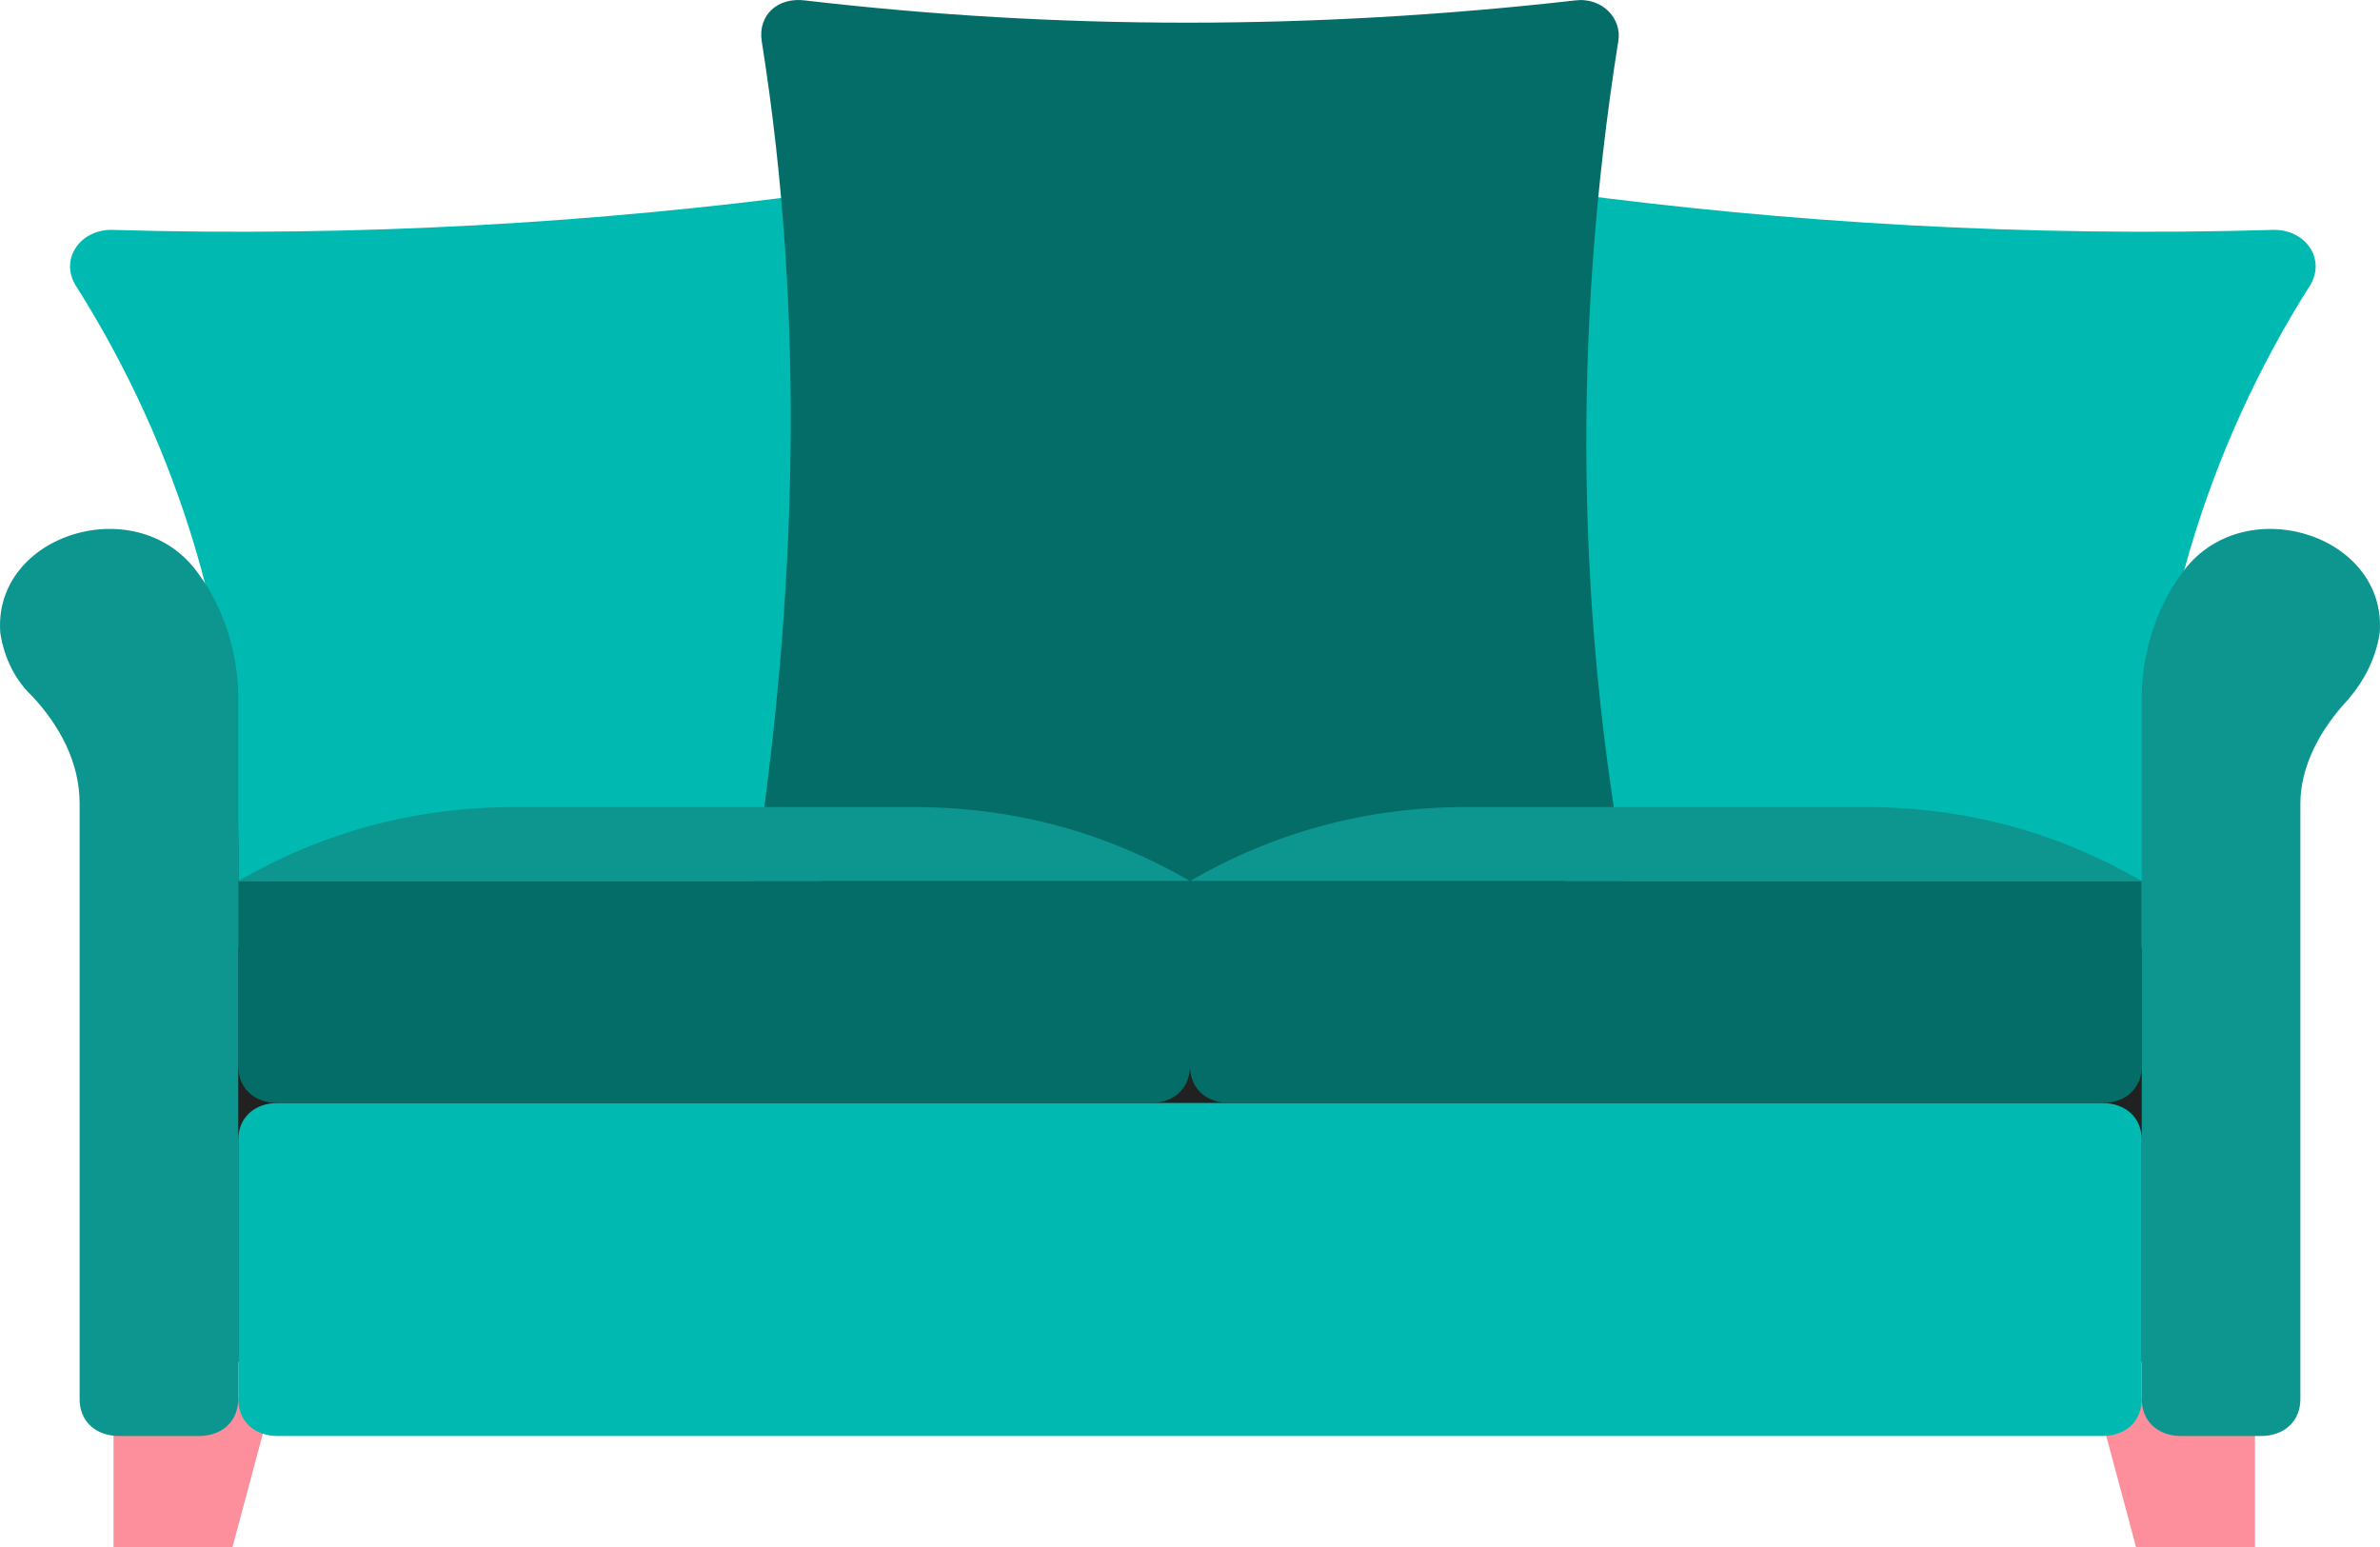 <svg width="60" height="39" viewBox="0 0 60 39" fill="none" xmlns="http://www.w3.org/2000/svg">
<path d="M55.993 19.413H4.007V34.336H55.993V19.413Z" fill="#212121"/>
<path d="M5.862 39H2.862V35.269H6.861L5.862 39V39ZM53.849 39H56.848V35.269H52.849L53.849 39Z" fill="#FC8F9B"/>
<path d="M20.703 4.862C15.104 5.608 9.105 5.982 2.807 5.795C2.007 5.795 1.507 6.541 1.907 7.194C4.507 11.298 6.006 16.148 6.006 21.278V23.89H20.703V4.862Z" fill="#00BAB1"/>
<path d="M39.442 4.862C45.04 5.608 51.039 5.982 57.337 5.795C58.137 5.795 58.637 6.541 58.237 7.194C55.638 11.298 54.138 16.148 54.138 21.278V23.89H39.442V4.862V4.862Z" fill="#00BAB1"/>
<path d="M40.997 22.211H19.003C20.103 15.029 20.303 7.94 19.203 1.038C19.103 0.385 19.603 -0.081 20.303 0.012C26.701 0.758 33.099 0.758 39.698 0.012C40.397 -0.081 40.897 0.478 40.797 1.038C39.598 8.593 39.797 15.682 40.997 22.211V22.211Z" fill="#056D68"/>
<path d="M52.994 36.202H7.006C6.406 36.202 6.006 35.829 6.006 35.269V28.74C6.006 28.18 6.406 27.807 7.006 27.807H52.994C53.594 27.807 53.994 28.18 53.994 28.74V35.269C53.994 35.829 53.594 36.202 52.994 36.202Z" fill="#00BAB1"/>
<path d="M29 27.807H7.006C6.406 27.807 6.006 27.434 6.006 26.874V22.21H30V26.874C30 27.434 29.6 27.807 29 27.807Z" fill="#056D68"/>
<path d="M13.005 20.345C10.405 20.345 8.106 20.998 6.006 22.211H30C27.901 20.998 25.601 20.345 23.002 20.345H13.005Z" fill="#0D968F"/>
<path d="M31 27.807H52.994C53.594 27.807 53.994 27.434 53.994 26.874V22.21H30V26.874C30 27.434 30.4 27.807 31 27.807Z" fill="#056D68"/>
<path d="M46.996 20.345C49.595 20.345 51.894 20.998 53.994 22.211H30C32.099 20.998 34.399 20.345 36.998 20.345H46.996Z" fill="#0D968F"/>
<path d="M5.006 14.469C3.507 12.324 -0.192 13.443 0.008 15.961C0.108 16.614 0.408 17.174 0.808 17.547C1.507 18.293 2.007 19.226 2.007 20.252C2.007 23.89 2.007 32.564 2.007 35.269C2.007 35.829 2.407 36.202 3.007 36.202H5.006C5.606 36.202 6.006 35.829 6.006 35.269V17.547C6.006 16.614 5.706 15.402 5.006 14.469Z" fill="#0D968F"/>
<path d="M54.993 14.469C56.493 12.324 60.192 13.443 59.992 15.961C59.892 16.614 59.592 17.174 59.192 17.64C58.492 18.387 57.993 19.319 57.993 20.252C57.993 23.89 57.993 32.657 57.993 35.269C57.993 35.829 57.593 36.202 56.993 36.202H54.993C54.394 36.202 53.994 35.829 53.994 35.269V17.547C53.994 16.614 54.294 15.402 54.993 14.469Z" fill="#0D968F"/>
</svg>
